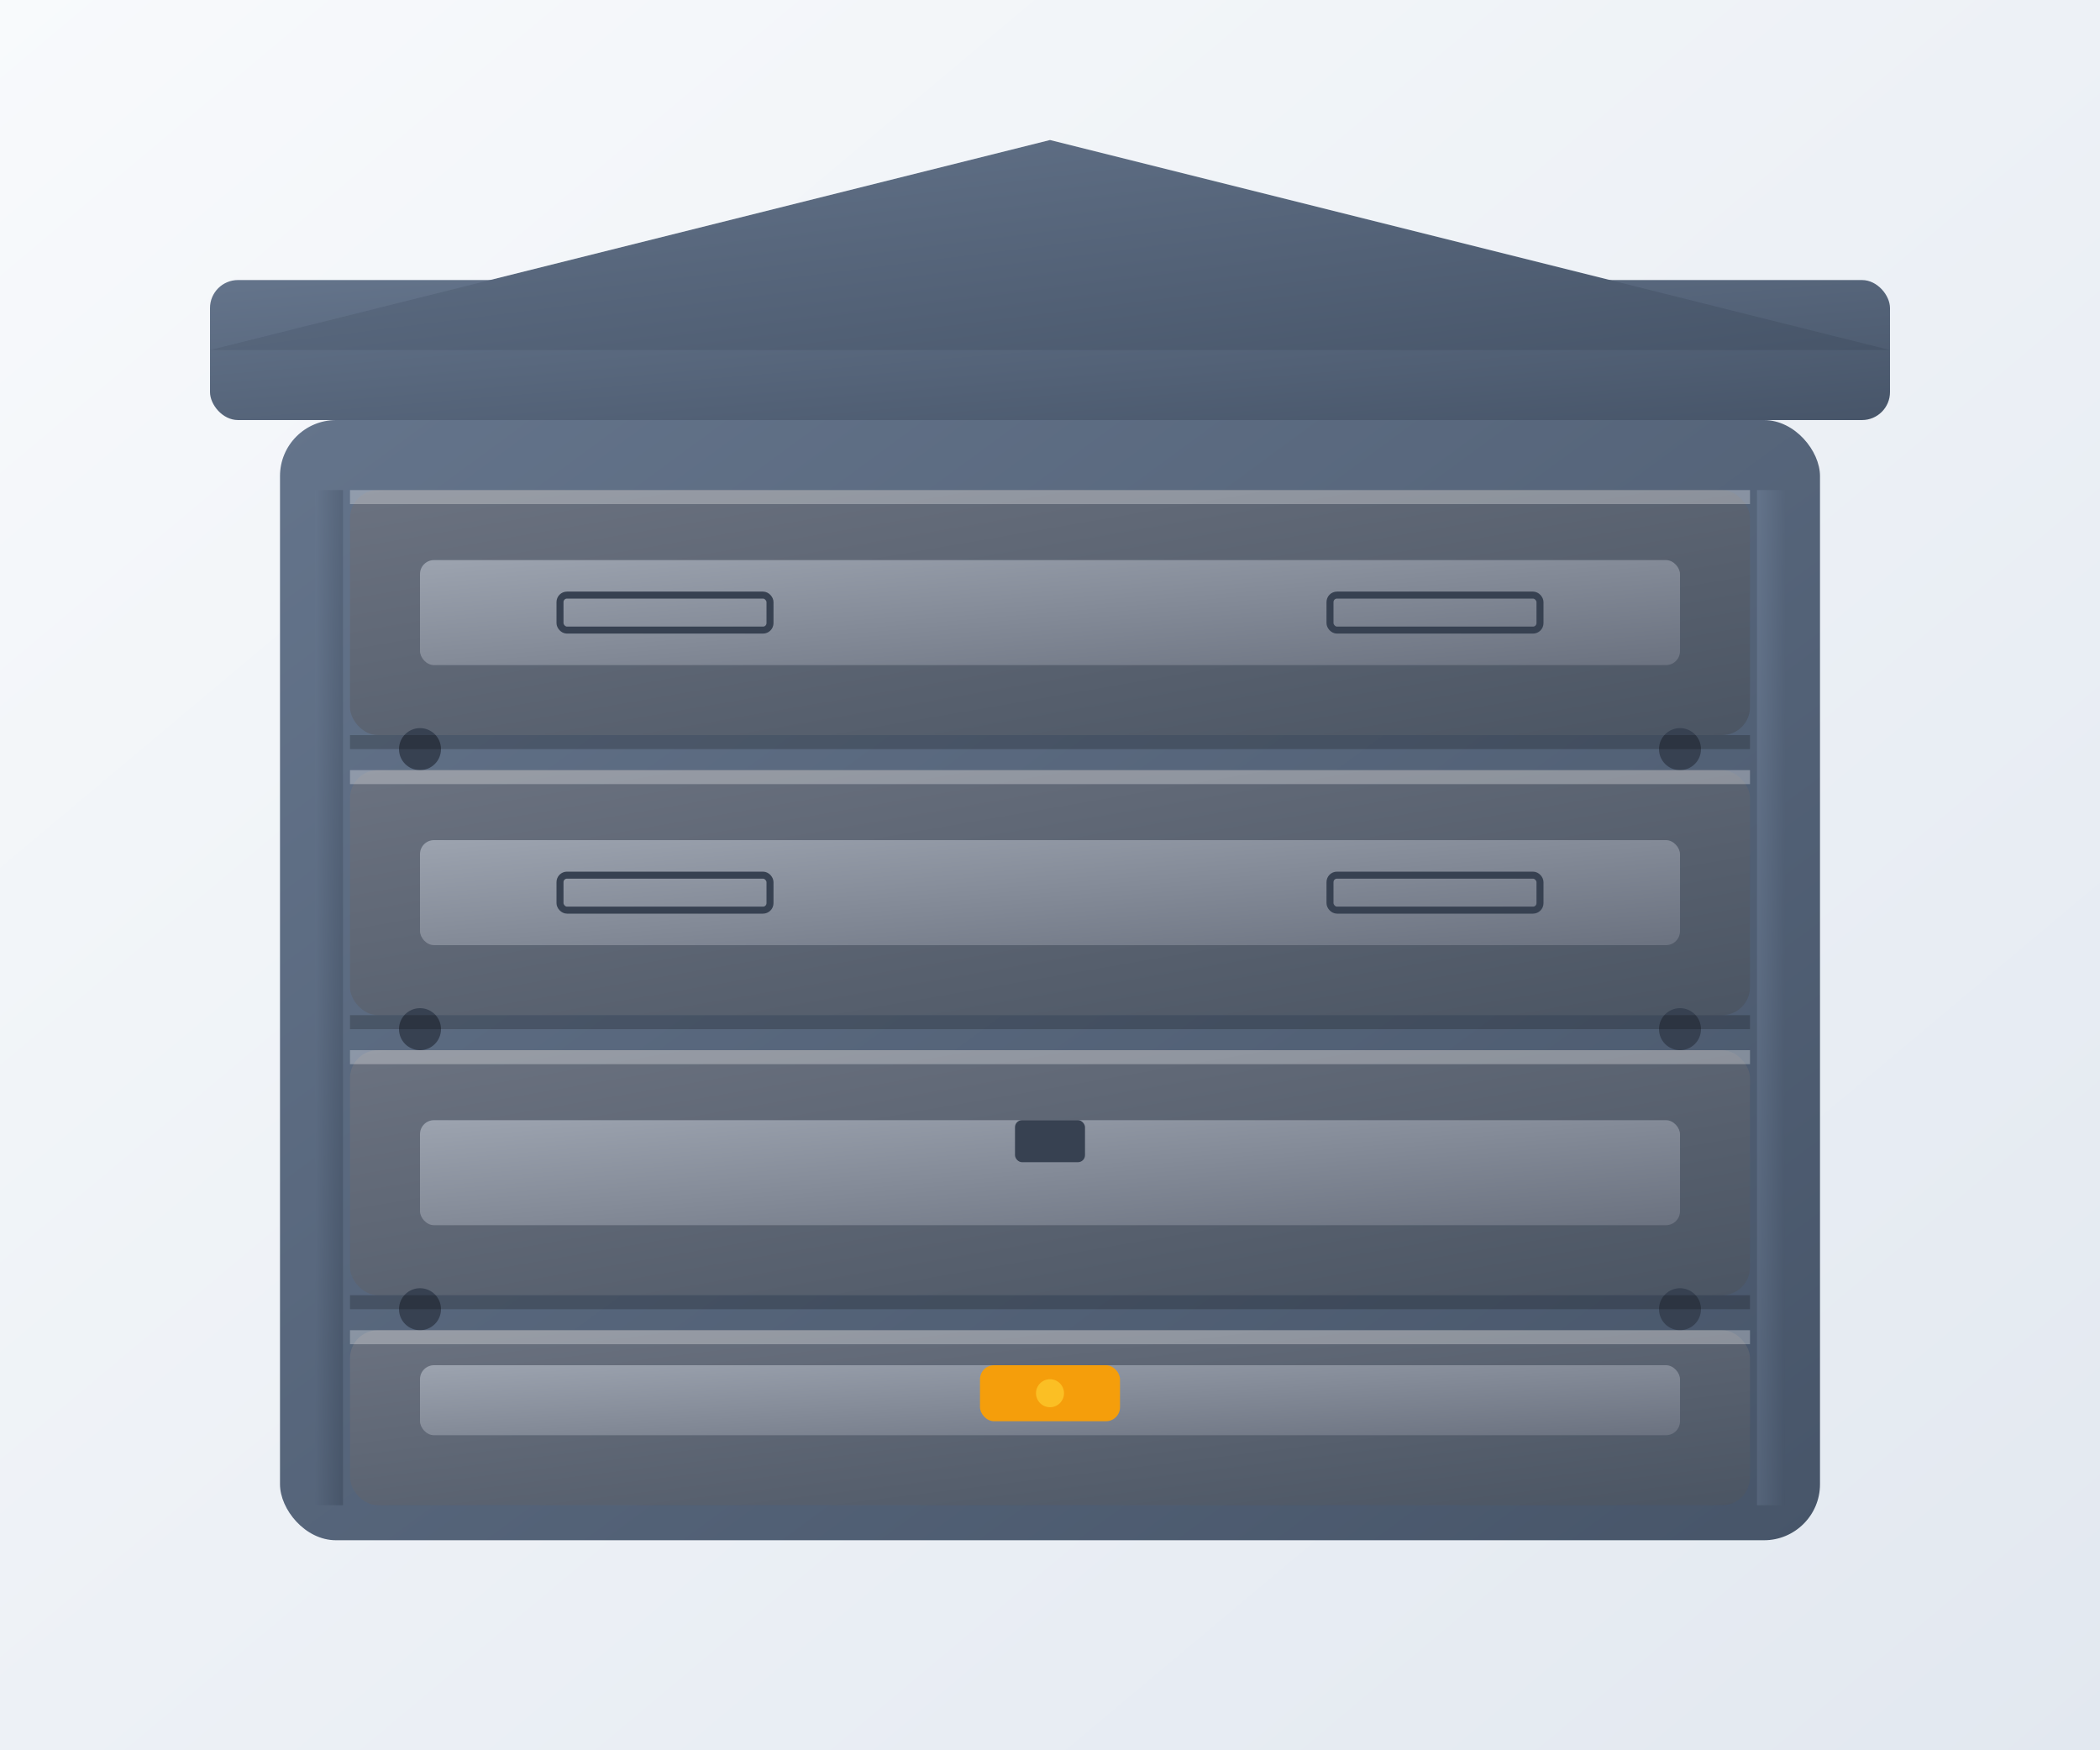 <svg width="300" height="250" viewBox="0 0 300 250" xmlns="http://www.w3.org/2000/svg">
  <rect x="0" y="0" width="300" height="250" fill="#333333" stroke="none"/>
  <defs>
    <linearGradient id="garageBg" x1="0%" y1="0%" x2="100%" y2="100%">
      <stop offset="0%" style="stop-color:#f8fafc;stop-opacity:1" />
      <stop offset="100%" style="stop-color:#e2e8f0;stop-opacity:1" />
    </linearGradient>
    <linearGradient id="garageFrame" x1="0%" y1="0%" x2="100%" y2="100%">
      <stop offset="0%" style="stop-color:#64748b;stop-opacity:1" />
      <stop offset="100%" style="stop-color:#475569;stop-opacity:1" />
    </linearGradient>
    <linearGradient id="garageDoor" x1="0%" y1="0%" x2="100%" y2="100%">
      <stop offset="0%" style="stop-color:#6b7280;stop-opacity:1" />
      <stop offset="100%" style="stop-color:#4b5563;stop-opacity:1" />
    </linearGradient>
    <linearGradient id="panelGradient" x1="0%" y1="0%" x2="100%" y2="100%">
      <stop offset="0%" style="stop-color:#9ca3af;stop-opacity:1" />
      <stop offset="100%" style="stop-color:#6b7280;stop-opacity:1" />
    </linearGradient>
  </defs>
  
  <!-- Background -->
  <rect width="300" height="250" fill="url(#garageBg)"/>
  
  <!-- Garage opening frame -->
  <rect x="40" y="60" width="220" height="160" fill="url(#garageFrame)" rx="8"/>
  
  <!-- Sectional door panels -->
  <rect x="50" y="70" width="200" height="35" fill="url(#garageDoor)" rx="4"/>
  <rect x="50" y="110" width="200" height="35" fill="url(#garageDoor)" rx="4"/>
  <rect x="50" y="150" width="200" height="35" fill="url(#garageDoor)" rx="4"/>
  <rect x="50" y="190" width="200" height="25" fill="url(#garageDoor)" rx="4"/>
  
  <!-- Panel details -->
  <rect x="60" y="80" width="180" height="15" fill="url(#panelGradient)" rx="2"/>
  <rect x="60" y="120" width="180" height="15" fill="url(#panelGradient)" rx="2"/>
  <rect x="60" y="160" width="180" height="15" fill="url(#panelGradient)" rx="2"/>
  <rect x="60" y="195" width="180" height="10" fill="url(#panelGradient)" rx="2"/>
  
  <!-- Door tracks -->
  <rect x="45" y="70" width="4" height="145" fill="url(#garageFrame)"/>
  <rect x="251" y="70" width="4" height="145" fill="url(#garageFrame)"/>
  
  <!-- Hinges/joints between panels -->
  <circle cx="60" cy="107" r="3" fill="#374151"/>
  <circle cx="240" cy="107" r="3" fill="#374151"/>
  <circle cx="60" cy="147" r="3" fill="#374151"/>
  <circle cx="240" cy="147" r="3" fill="#374151"/>
  <circle cx="60" cy="187" r="3" fill="#374151"/>
  <circle cx="240" cy="187" r="3" fill="#374151"/>
  
  <!-- Handle -->
  <rect x="140" y="195" width="20" height="8" fill="#f59e0b" rx="2"/>
  <circle cx="150" cy="199" r="2" fill="#fbbf24"/>
  
  <!-- Lock -->
  <rect x="145" y="160" width="10" height="6" fill="#374151" rx="1"/>
  
  <!-- Decorative elements -->
  <rect x="80" y="85" width="30" height="5" fill="none" stroke="#374151" stroke-width="1" rx="1"/>
  <rect x="190" y="85" width="30" height="5" fill="none" stroke="#374151" stroke-width="1" rx="1"/>
  <rect x="80" y="125" width="30" height="5" fill="none" stroke="#374151" stroke-width="1" rx="1"/>
  <rect x="190" y="125" width="30" height="5" fill="none" stroke="#374151" stroke-width="1" rx="1"/>
  
  <!-- Shadow under panels -->
  <rect x="50" y="105" width="200" height="2" fill="#000000" opacity="0.2"/>
  <rect x="50" y="145" width="200" height="2" fill="#000000" opacity="0.2"/>
  <rect x="50" y="185" width="200" height="2" fill="#000000" opacity="0.2"/>
  
  <!-- Highlight on panels -->
  <rect x="50" y="70" width="200" height="2" fill="white" opacity="0.3"/>
  <rect x="50" y="110" width="200" height="2" fill="white" opacity="0.3"/>
  <rect x="50" y="150" width="200" height="2" fill="white" opacity="0.3"/>
  <rect x="50" y="190" width="200" height="2" fill="white" opacity="0.3"/>
  
  <!-- Garage structure above -->
  <rect x="30" y="40" width="240" height="20" fill="url(#garageFrame)" rx="4"/>
  <polygon points="30,50 150,20 270,50" fill="url(#garageFrame)"/>
</svg>